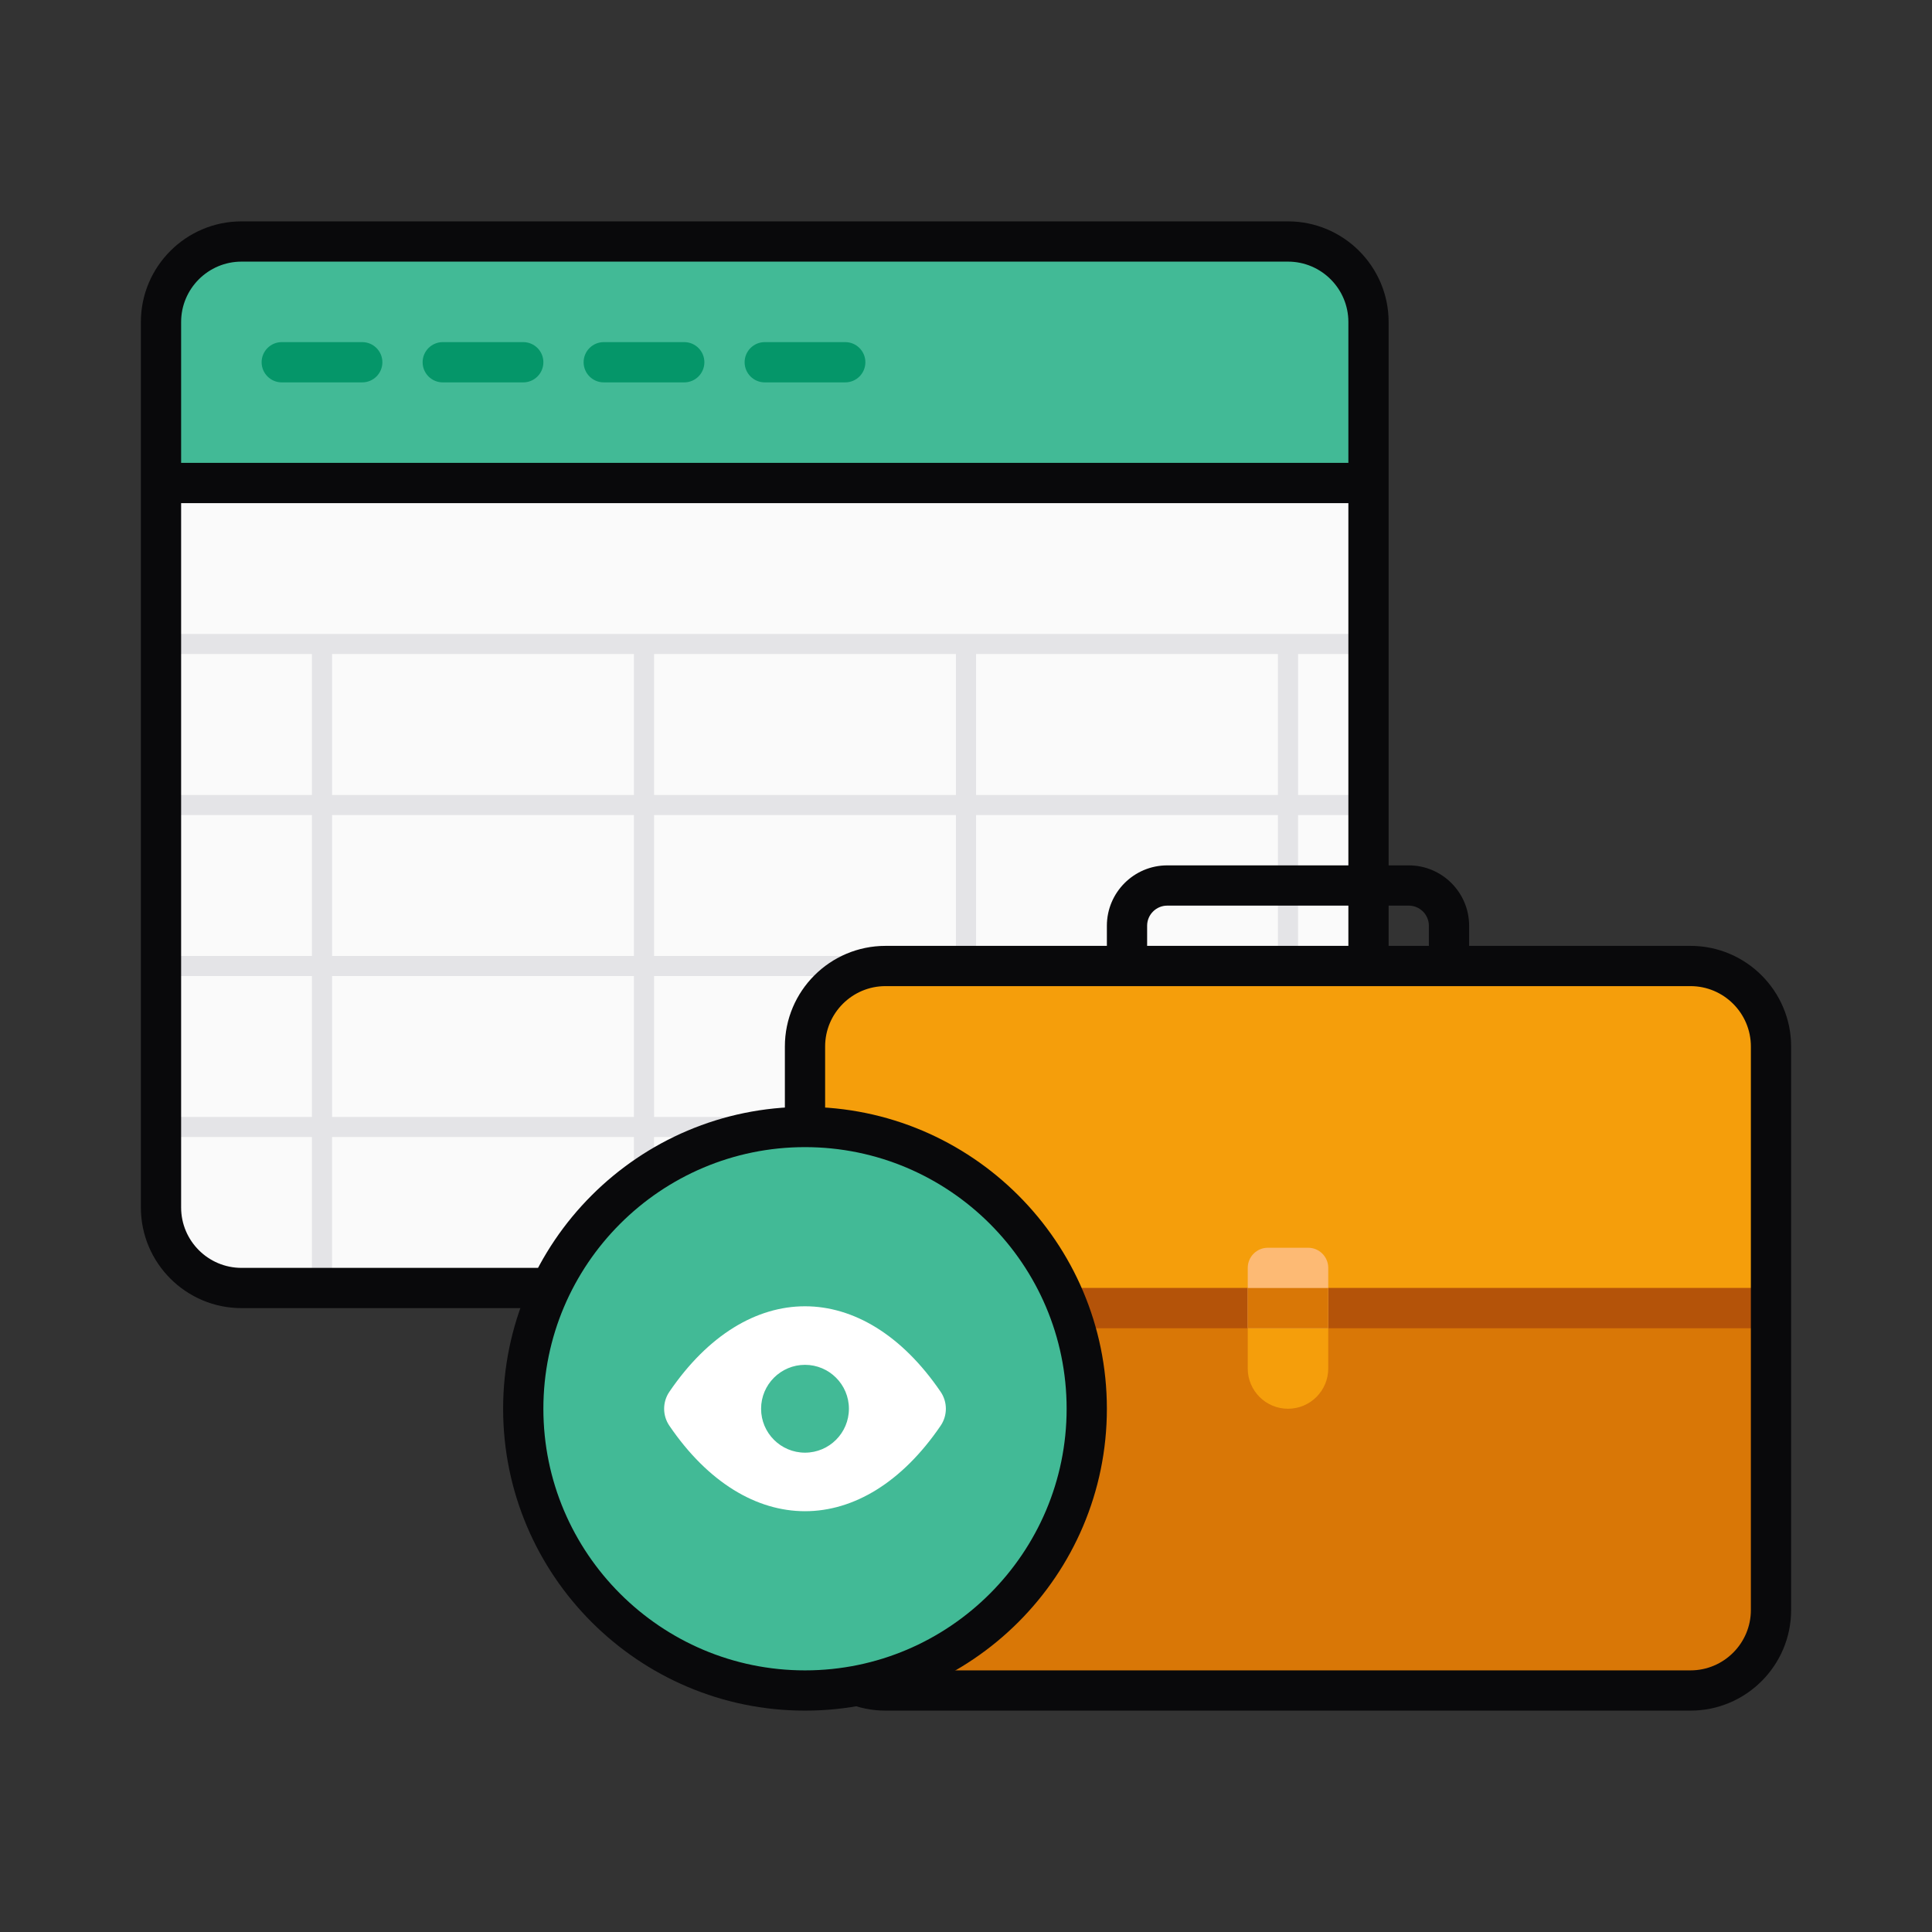 <?xml version="1.0" encoding="UTF-8"?><svg id="a" xmlns="http://www.w3.org/2000/svg" width="48" height="48" viewBox="0 0 48 48"><rect x="0" y="0" width="48" height="48" fill="#333333" stroke="none"/><rect x="4" y="6" width="30" height="26" rx="2" ry="2" fill="#fafafa" stroke-width="0"/><path d="M34,20.25c.138,0,.25-.112.25-.25s-.112-.25-.25-.25h-1.75v-3.5h1.75c.138,0,.25-.112.25-.25s-.112-.25-.25-.25H4c-.138,0-.25.112-.25.25s.112.25.25.25h3.75v3.5h-3.75c-.138,0-.25.112-.25.25s.112.25.25.25h3.75v3.5h-3.75c-.138,0-.25.112-.25.25s.112.25.25.25h3.75v3.5h-3.75c-.138,0-.25.112-.25.25s.112.25.25.25h3.75v3.75c0,.138.112.25.25.25s.25-.112.25-.25v-3.75h7.5v3.75c0,.138.112.25.25.25s.25-.112.25-.25v-3.75h7.5v3.75c0,.138.112.25.25.25s.25-.112.25-.25v-3.75h7.5v3.75c0,.138.112.25.25.25s.25-.112.25-.25v-3.75h1.75c.138,0,.25-.112.25-.25s-.112-.25-.25-.25h-1.75v-3.5h1.75c.138,0,.25-.112.25-.25s-.112-.25-.25-.25h-1.75v-3.5h1.75ZM15.75,27.75h-7.5v-3.5h7.5v3.5ZM15.75,23.75h-7.5v-3.5h7.5v3.5ZM15.75,19.75h-7.5v-3.5h7.5v3.5ZM23.75,27.75h-7.5v-3.5h7.5v3.5ZM23.75,23.75h-7.5v-3.5h7.5v3.5ZM23.75,19.75h-7.5v-3.5h7.5v3.5ZM31.75,27.75h-7.5v-3.5h7.5v3.5ZM31.75,23.75h-7.5v-3.5h7.5v3.5ZM31.75,19.75h-7.5v-3.5h7.5v3.5Z" fill="#e4e4e7" stroke-width="0"/><path d="M32,6H6c-1.105,0-2,.895-2,2v4h30v-4c0-1.105-.895-2-2-2Z" fill="#42ba96" stroke-width="0"/><path d="M9,9.5h-2c-.276,0-.5-.224-.5-.5s.224-.5.5-.5h2c.276,0,.5.224.5.5s-.224.5-.5.5ZM13.5,9c0-.276-.224-.5-.5-.5h-2c-.276,0-.5.224-.5.5s.224.5.5.5h2c.276,0,.5-.224.5-.5ZM17.5,9c0-.276-.224-.5-.5-.5h-2c-.276,0-.5.224-.5.5s.224.5.5.5h2c.276,0,.5-.224.5-.5ZM21.5,9c0-.276-.224-.5-.5-.5h-2c-.276,0-.5.224-.5.5s.224.5.5.5h2c.276,0,.5-.224.5-.5Z" fill="#059669" stroke-width="0"/><path d="M32,5.5H6c-1.378,0-2.5,1.122-2.5,2.5v22c0,1.379,1.122,2.5,2.5,2.5h26c1.378,0,2.5-1.121,2.5-2.5V8c0-1.378-1.122-2.5-2.5-2.5ZM33.5,30c0,.827-.673,1.5-1.5,1.5H6c-.827,0-1.5-.673-1.5-1.5V12.5h29v17.5ZM33.5,11.5H4.5v-3.5c0-.827.673-1.5,1.5-1.5h26c.827,0,1.5.673,1.5,1.5v3.5Z" fill="#09090b" stroke-width="0"/><rect x="20" y="28" width="24" height="14" rx="2" ry="2" fill="#d97706" stroke-width="0"/><path d="M42,24h-20c-1.105,0-2,.895-2,2v6h24v-6c0-1.105-.895-2-2-2Z" fill="#f59e0b" stroke-width="0"/><rect x="20" y="32" width="24" height="1" fill="#b45309" stroke-width="0"/><path d="M31,33v1c0,.552.448,1,1,1s1-.448,1-1v-1h-2Z" fill="#f59e0b" stroke-width="0"/><path d="M32.5,31h-1c-.276,0-.5.224-.5.5v1.5h2v-1.5c0-.276-.224-.5-.5-.5Z" fill="#fdba74" stroke-width="0"/><rect x="31" y="32" width="2" height="1" fill="#d97706" stroke-width="0"/><path d="M42,23.5h-5.5v-.5c0-.827-.673-1.5-1.5-1.5h-6c-.827,0-1.5.673-1.5,1.5v.5h-5.5c-1.379,0-2.5,1.122-2.5,2.5v14c0,1.379,1.121,2.5,2.5,2.5h20c1.379,0,2.5-1.121,2.5-2.5v-14c0-1.378-1.121-2.5-2.5-2.5ZM28.5,23c0-.276.225-.5.5-.5h6c.275,0,.5.224.5.5v.5h-7v-.5ZM43.5,40c0,.827-.673,1.5-1.5,1.5h-20c-.827,0-1.5-.673-1.5-1.5v-14c0-.827.673-1.5,1.5-1.5h20c.827,0,1.5.673,1.5,1.5v14Z" fill="#09090b" stroke-width="0"/><circle cx="20" cy="35" r="7" fill="#42ba96" stroke-width="0"/><path d="M20,42.5c-4.136,0-7.5-3.364-7.5-7.5s3.364-7.5,7.5-7.5,7.5,3.364,7.5,7.5-3.364,7.5-7.5,7.5ZM20,28.5c-3.584,0-6.5,2.916-6.5,6.5s2.916,6.5,6.5,6.5,6.5-2.916,6.5-6.5-2.916-6.5-6.5-6.5Z" fill="#09090b" stroke-width="0"/><path d="M23.37,34.579c-1.93-2.833-4.811-2.833-6.74,0-.173.254-.173.588,0,.842,1.93,2.833,4.811,2.833,6.74,0,.173-.254.173-.588,0-.842ZM20,36.091c-.603,0-1.091-.489-1.091-1.091s.489-1.091,1.091-1.091,1.091.489,1.091,1.091-.489,1.091-1.091,1.091Z" fill="#fff" stroke-width="0"/></svg>